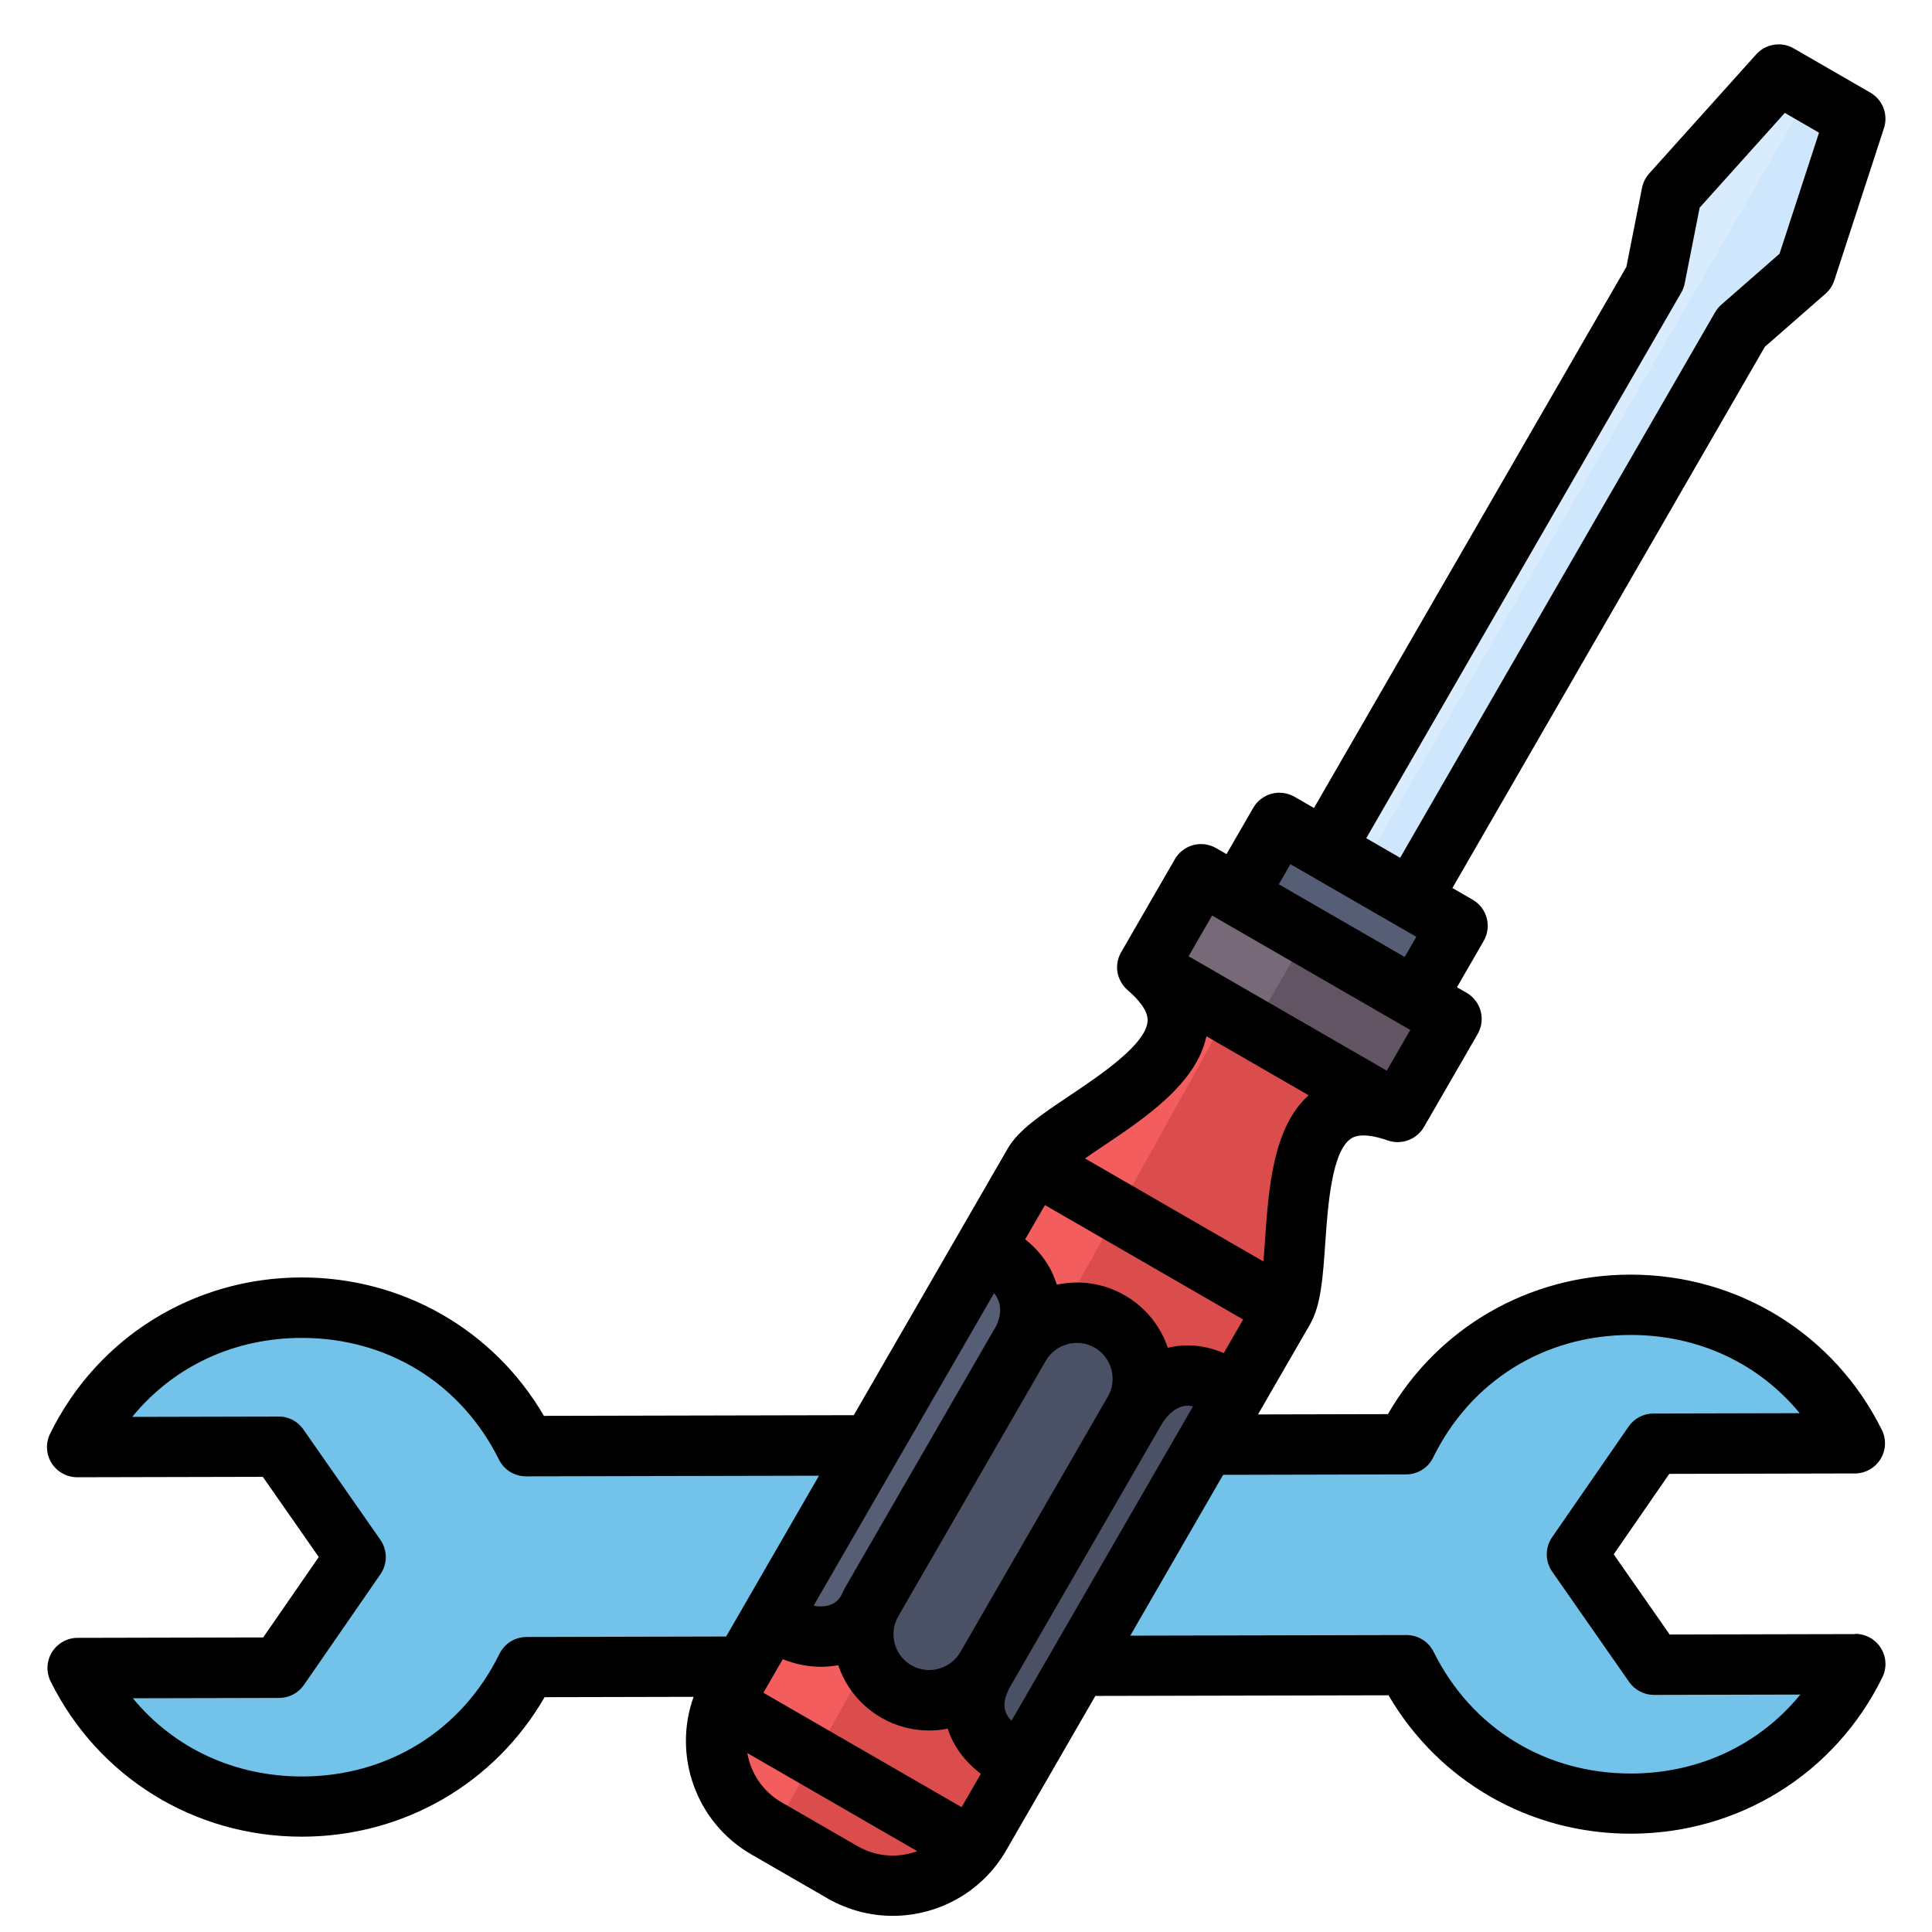 <svg id="Layer_1" viewBox="0 0 512 512" xmlns="http://www.w3.org/2000/svg" data-name="Layer 1"><g fill-rule="evenodd"><g><path d="m327.04 319.35 134-232.08 17.57-13.47 10.97-39.35c-7.85-4.53-15.69-9.06-23.54-13.59l-28.59 29.17-2.88 21.95-133.99 232.09 26.48 15.29z" fill="#cfe7fc"/><path d="m477.8 27.66-11.77-6.79-28.59 29.17-2.88 21.94-133.99 232.09 13.23 7.64z" fill="#d8ecfe"/></g><path d="m496 437.15c-10.96 22.35-33.91 37.75-60.49 37.81-26.57.06-49.59-15.25-60.66-37.54-100.32.22-137.26.31-237.58.53-10.96 22.35-33.91 37.75-60.49 37.81-26.57.06-49.59-15.25-60.66-37.54l54.36-.12 20.65-29.87-20.78-29.78-54.36.12c10.96-22.35 33.91-37.75 60.49-37.81 26.57-.06 49.59 15.25 60.66 37.54 100.32-.22 137.26-.31 237.58-.53 10.96-22.35 33.91-37.75 60.49-37.81 26.57-.06 49.59 15.25 60.66 37.54l-54.36.12-20.65 29.87 20.78 29.78z" fill="#36a5ff"/><path d="m493.28 436.21c-12.24 16.81-33.28 37.75-57.77 37.81-24.48.06-49.59-15.25-60.66-37.54-100.32.22-137.26.31-237.58.53-10.96 22.35-36 37.76-60.49 37.81-24.48.05-43.32-20.79-55.64-37.55l49.34-.11 20.65-29.87-20.78-29.78-47.26.11c12.24-16.81 32.06-27.76 54.45-27.81 26.57-.06 49.59 15.25 60.66 37.54 100.32-.22 137.26-.31 237.58-.53 10.96-22.35 33.91-37.75 60.49-37.81 22.39-.05 42.26 10.81 54.58 27.57l-49.34.11-20.65 29.87 20.78 29.78 51.64-.11z" fill="#72c2e9"/><path d="m331.34 239.28 44.98 25.97c3.47 2 4.66 6.45 2.66 9.92l-12.64 21.89-57.56-33.23 12.64-21.89c2.01-3.47 6.45-4.66 9.92-2.66z" fill="#635463"/><path d="m324.12 230 24.4 14.09-16.27 28.18-30.69-17.72 12.64-21.89c2-3.47 6.45-4.66 9.92-2.66z" fill="#786978"/><path d="m268 470.41c-.08 1.05-1.71 18.6-16.94 26.35-10.45 5.32-20.6 2.61-23.06 1.88-7.84-4.16-15.69-8.33-23.53-12.49-4.11-2.18-9.27-5.89-12.71-11.98-7.06-12.49-4.08-30.05 7.53-44.24 29.33-44.08 58.67-88.16 88-132.24 17.57-8.27 28.61-21.4 27.29-33.41-.25-2.25-.99-4.98-2.82-8 46.58 25.68 58.58 33.88 57.88 35.29-.54 1.08-7.71-3.27-14.12-.77-10.22 3.98-12.87 23.14-12.7 44.07-24.94 45.18-49.88 90.35-74.82 135.53z" fill="#f45d5d"/><path d="m341.44 212.5 45.16 26.07c2.42 1.39 3.32 4.36 2.01 6.62l-9.06 15.7c-1.31 2.26-4.32 2.97-6.74 1.57l-45.16-26.07c-2.42-1.39-3.32-4.36-2.01-6.62l9.07-15.7c1.31-2.26 4.32-2.97 6.74-1.57z" fill="#565e75"/><path d="m247.4 469.31c-3.21-1.85-5.95-4.19-8.19-6.84 5.79-2.22 10.59-6.25 13.65-11.55l34.14-59.14c3.06-5.3 4.15-11.47 3.18-17.59 4.73.85 9.39 2.84 13.55 6.07l4.94 3.83-51.64 89.44c-2.74-1.12-7.08-2.75-9.63-4.22z" fill="#565e75"/><path d="m235.6 432.19c-17.92 3.91-33.22-14.15-24.42-28.42l36.46-59.14c8.8-14.27 33.15-10.9 38.5 5.59 1.53 4.73 1.11 9.89-1.63 14.34l-36.46 59.14c-2.74 4.45-7.31 7.37-12.45 8.49z" fill="#565e75"/><path d="m263.73 480.97c-9.37 16.52-31.17 21.7-48.5 11.51l-10.76-6.33 120.47-216.68c13.22 6.51 26.45 13.03 39.67 19.54-4.76-1.65-10.94-1.47-13.3 2.7-7.31 12.9.03 34.72-7.2 47.47l-80.39 141.8z" fill="#db4d4d"/><path d="m260.49 458.13c-3.21-1.85-5.95-4.19-8.19-6.84 5.79-2.22 10.59-6.25 13.65-11.55l34.14-59.14c3.06-5.3 4.15-11.47 3.18-17.59 4.73.85 9.39 2.84 13.55 6.07l4.94 3.83-51.64 89.44c-2.74-1.12-7.08-2.75-9.63-4.22z" fill="#4b5165"/><path d="m246.78 444.41c-1.63.37-4.28 1.09-7.53.46-7.49-1.47-11.16-8.52-11.78-9.75 17.24-29.94 34.47-59.88 51.71-89.82 1.06-.21 11.48-2.08 16.87 4.28 1.77 2.09 2.36 4.39 2.82 5.89 1.58 5.13 1.15 10.73-1.68 15.56l-37.57 64.17c-2.83 4.83-7.53 8-12.83 9.22z" fill="#4b5165"/></g><path d="m491.68 433.05h-.02l-49.18.11-14.83-21.25 14.73-21.32 49.18-.11c2.77 0 5.33-1.44 6.79-3.79s1.59-5.29.36-7.76c-12.6-25.39-38.09-41.14-66.56-41.14h-.17c-26.83.06-50.98 14.1-64.17 36.97l-34.43.08 13.79-23.88c2.9-5.02 3.4-12.3 4.04-21.52.67-9.69 1.69-24.34 6.83-27.71 2.39-1.57 6.61-.6 9.73.5.13.05.26.08.39.12.11.03.21.07.32.09.3.07.59.13.89.17.06 0 .12 0 .18.02.25.03.51.04.76.05h.11c.05 0 .11 0 .16-.01.24 0 .47-.02.71-.05.08 0 .16-.02.25-.03.31-.04.62-.1.92-.18.01 0 .03 0 .04-.01.28-.08.56-.17.83-.28.09-.04.19-.08.28-.12.2-.09.39-.18.58-.28.09-.05.18-.1.27-.15.26-.15.51-.31.75-.49.05-.04.1-.08.15-.12.2-.16.39-.32.57-.49l.21-.21c.18-.18.35-.37.51-.57.04-.05.09-.1.13-.15.2-.26.38-.54.55-.82 0-.01.02-.03.03-.04l14.23-24.65c1.06-1.84 1.35-4.02.8-6.07s-1.89-3.8-3.73-4.86l-2.55-1.47 7.08-12.27c2.21-3.83.9-8.72-2.93-10.93l-5.36-3.1 82.8-143.42 16.07-14.06c1.08-.95 1.89-2.17 2.34-3.54l13.16-40.35c1.17-3.59-.33-7.52-3.61-9.41l-20.3-11.72c-3.27-1.89-7.42-1.23-9.95 1.58l-28.36 31.57c-.96 1.07-1.62 2.38-1.9 3.79l-4.14 20.94-82.8 143.42-5.16-2.98c-1.84-1.06-4.02-1.35-6.07-.8s-3.8 1.89-4.86 3.73l-7.08 12.27-2.76-1.59c-1.84-1.06-4.02-1.35-6.07-.8s-3.8 1.89-4.86 3.73l-14.23 24.65s-.01.03-.02.04c-.1.17-.18.35-.27.52-.03.07-.07.13-.1.2-.08.17-.14.34-.2.52-.03.08-.06.16-.09.24-.05.15-.09.3-.13.45-.03.1-.06.21-.08.31-.03.12-.04.25-.07.37-.02.13-.05.27-.07.4-.01.11-.02.21-.02.32-.01.15-.03.3-.03.45v.33c0 .14 0 .29.01.43s.03.28.05.42c.01.11.02.22.04.33.03.18.07.36.12.53.02.07.03.14.05.21.05.2.12.39.19.59.02.05.03.1.05.14.07.19.15.37.24.55.02.05.04.1.07.16.08.15.16.3.25.45.04.08.08.16.13.23.07.12.15.23.23.34.07.1.14.21.22.31.07.09.14.17.21.25.1.12.2.25.31.36.06.07.13.13.2.2.12.12.25.25.38.36l.04.04c2.51 2.15 5.47 5.32 5.3 8.18-.36 6.18-12.59 14.37-20.68 19.8-7.58 5.08-13.56 9.1-16.4 14.02l-40.79 70.65-82.12.18c-13.26-22.76-37.39-36.68-64.16-36.68h-.17c-28.54.06-54.04 15.94-66.54 41.43-1.22 2.48-1.07 5.42.4 7.76 1.46 2.34 4.03 3.76 6.78 3.76h.02l49.18-.11 14.83 21.25-14.73 21.31-49.18.11c-2.76 0-5.33 1.44-6.79 3.79s-1.59 5.29-.36 7.76c12.6 25.39 38.09 41.14 66.56 41.14h.17c26.83-.06 50.98-14.1 64.17-36.97l39.49-.09c-5.57 15.48.55 33.24 15.29 41.75l20.18 11.65c5.45 3.14 11.4 4.64 17.28 4.64 11.99 0 23.67-6.22 30.08-17.33l23.64-40.95 77.7-.17c13.26 22.76 37.39 36.69 64.16 36.68h.17c28.54-.06 54.04-15.94 66.54-41.44 1.22-2.48 1.07-5.42-.4-7.76-1.46-2.34-4.03-3.76-6.78-3.76zm-223.63 22.97c-2.52-2.61-2.43-5.45-.04-9.58h-.01c.12-.21.24-.4.36-.6l39.1-67.72c.07-.12.14-.25.21-.38 1.64-2.83 3.83-4.69 6.02-5.11.81-.16 1.65-.11 2.48.06l-48.11 83.33zm-65.74-7.43 5.13-8.88c3.39 1.34 6.83 2.01 10.14 2.01 1.56 0 3.08-.15 4.56-.43 1.92 5.66 5.81 10.68 11.38 13.9 3.91 2.26 8.26 3.41 12.67 3.41 1.66 0 3.32-.16 4.98-.49 1.4 4.49 4.35 8.58 8.76 11.98l-5.1 8.83-52.52-30.32zm61.14-105.9c.73.93 1.22 1.92 1.44 2.98.42 1.95-.02 4.24-1.19 6.28 0 0 0 .02-.01.02-.14.22-.28.44-.41.66l-39.1 67.72c-.48.82-.89 1.66-1.27 2.51-.04.06-.08.11-.11.17-1.3 2.25-4.03 3.1-7.18 2.49l47.83-82.84zm65.99 7-5.13 8.89c-5.5-2.34-10.23-2.3-13.62-1.66-.4.08-.8.17-1.2.26-1.92-5.66-5.81-10.67-11.38-13.89-5.67-3.28-12.1-4.11-18.05-2.84-1.12-3.69-3.49-8.13-8.38-12.02l5.24-9.07 52.52 30.32zm-80.72 92.56c-2.46.66-5.02.33-7.2-.93-4.53-2.62-6.09-8.44-3.48-12.97l39.1-67.72c2.62-4.53 8.44-6.09 12.97-3.48 4.53 2.62 6.09 8.44 3.48 12.97l-39.1 67.72c-1.26 2.18-3.31 3.74-5.77 4.4zm196.82-364.68c.44-.76.75-1.59.92-2.45l3.97-20.09 22.56-25.11 9.07 5.24-10.47 32.09-15.41 13.48c-.66.58-1.22 1.26-1.66 2.02l-83.47 144.57-8.98-5.19 83.47-144.57zm-103.55 151.45 27.99 16.16s0 0 0 0l5.36 3.09-3.08 5.34-33.36-19.26 3.08-5.34zm-20.77 13.61 52.52 30.32-6.23 10.79-52.52-30.32zm-1.51 31.99 27.09 15.64c-9.47 8.49-10.61 24.77-11.53 38.06-.12 1.79-.27 3.91-.46 5.98l-47.28-27.3c1.67-1.17 3.39-2.32 4.86-3.3 11.1-7.44 24.7-16.58 27.32-29.08zm-180.2 159.21c-3.05 0-5.82 1.74-7.16 4.48-9.95 20.29-29.48 32.43-52.22 32.48-18.04 0-34.04-7.52-44.92-20.73l38.78-.09c2.62 0 5.07-1.3 6.56-3.45l20.27-29.33c1.9-2.75 1.89-6.39-.02-9.13l-20.4-29.24c-1.5-2.15-3.95-3.47-6.58-3.42l-38.78.09c10.82-13.26 26.81-20.89 44.83-20.93h.14c22.68 0 42.19 12.05 52.22 32.25 1.35 2.72 4.13 4.44 7.17 4.44h.02l77.62-.17-24.61 42.62-52.92.12zm87.78 55.44-20.18-11.65c-5-2.89-8.15-7.75-9.06-13.04l45.03 26c-.53.2-1.08.37-1.63.52-4.84 1.29-9.87.64-14.16-1.83zm204.99-19.27h-.14c-22.68 0-42.19-12.05-52.22-32.25-1.35-2.72-4.13-4.44-7.17-4.44h-.02l-73.2.16 24.61-42.62 48.5-.11c3.05 0 5.82-1.74 7.16-4.48 9.95-20.29 29.47-32.43 52.22-32.48h.14c17.96 0 33.93 7.55 44.78 20.73l-38.78.09c-2.62 0-5.07 1.3-6.56 3.45l-20.27 29.33c-1.9 2.75-1.89 6.39.02 9.13l20.4 29.24c1.5 2.14 3.95 3.42 6.56 3.42h.02l38.78-.09c-10.82 13.26-26.81 20.89-44.83 20.93z"/><path d="m300.47 301c-1.25 1.1-2.51 2.2-3.76 3.29" fill="#db4d4d" fill-rule="evenodd"/></svg>